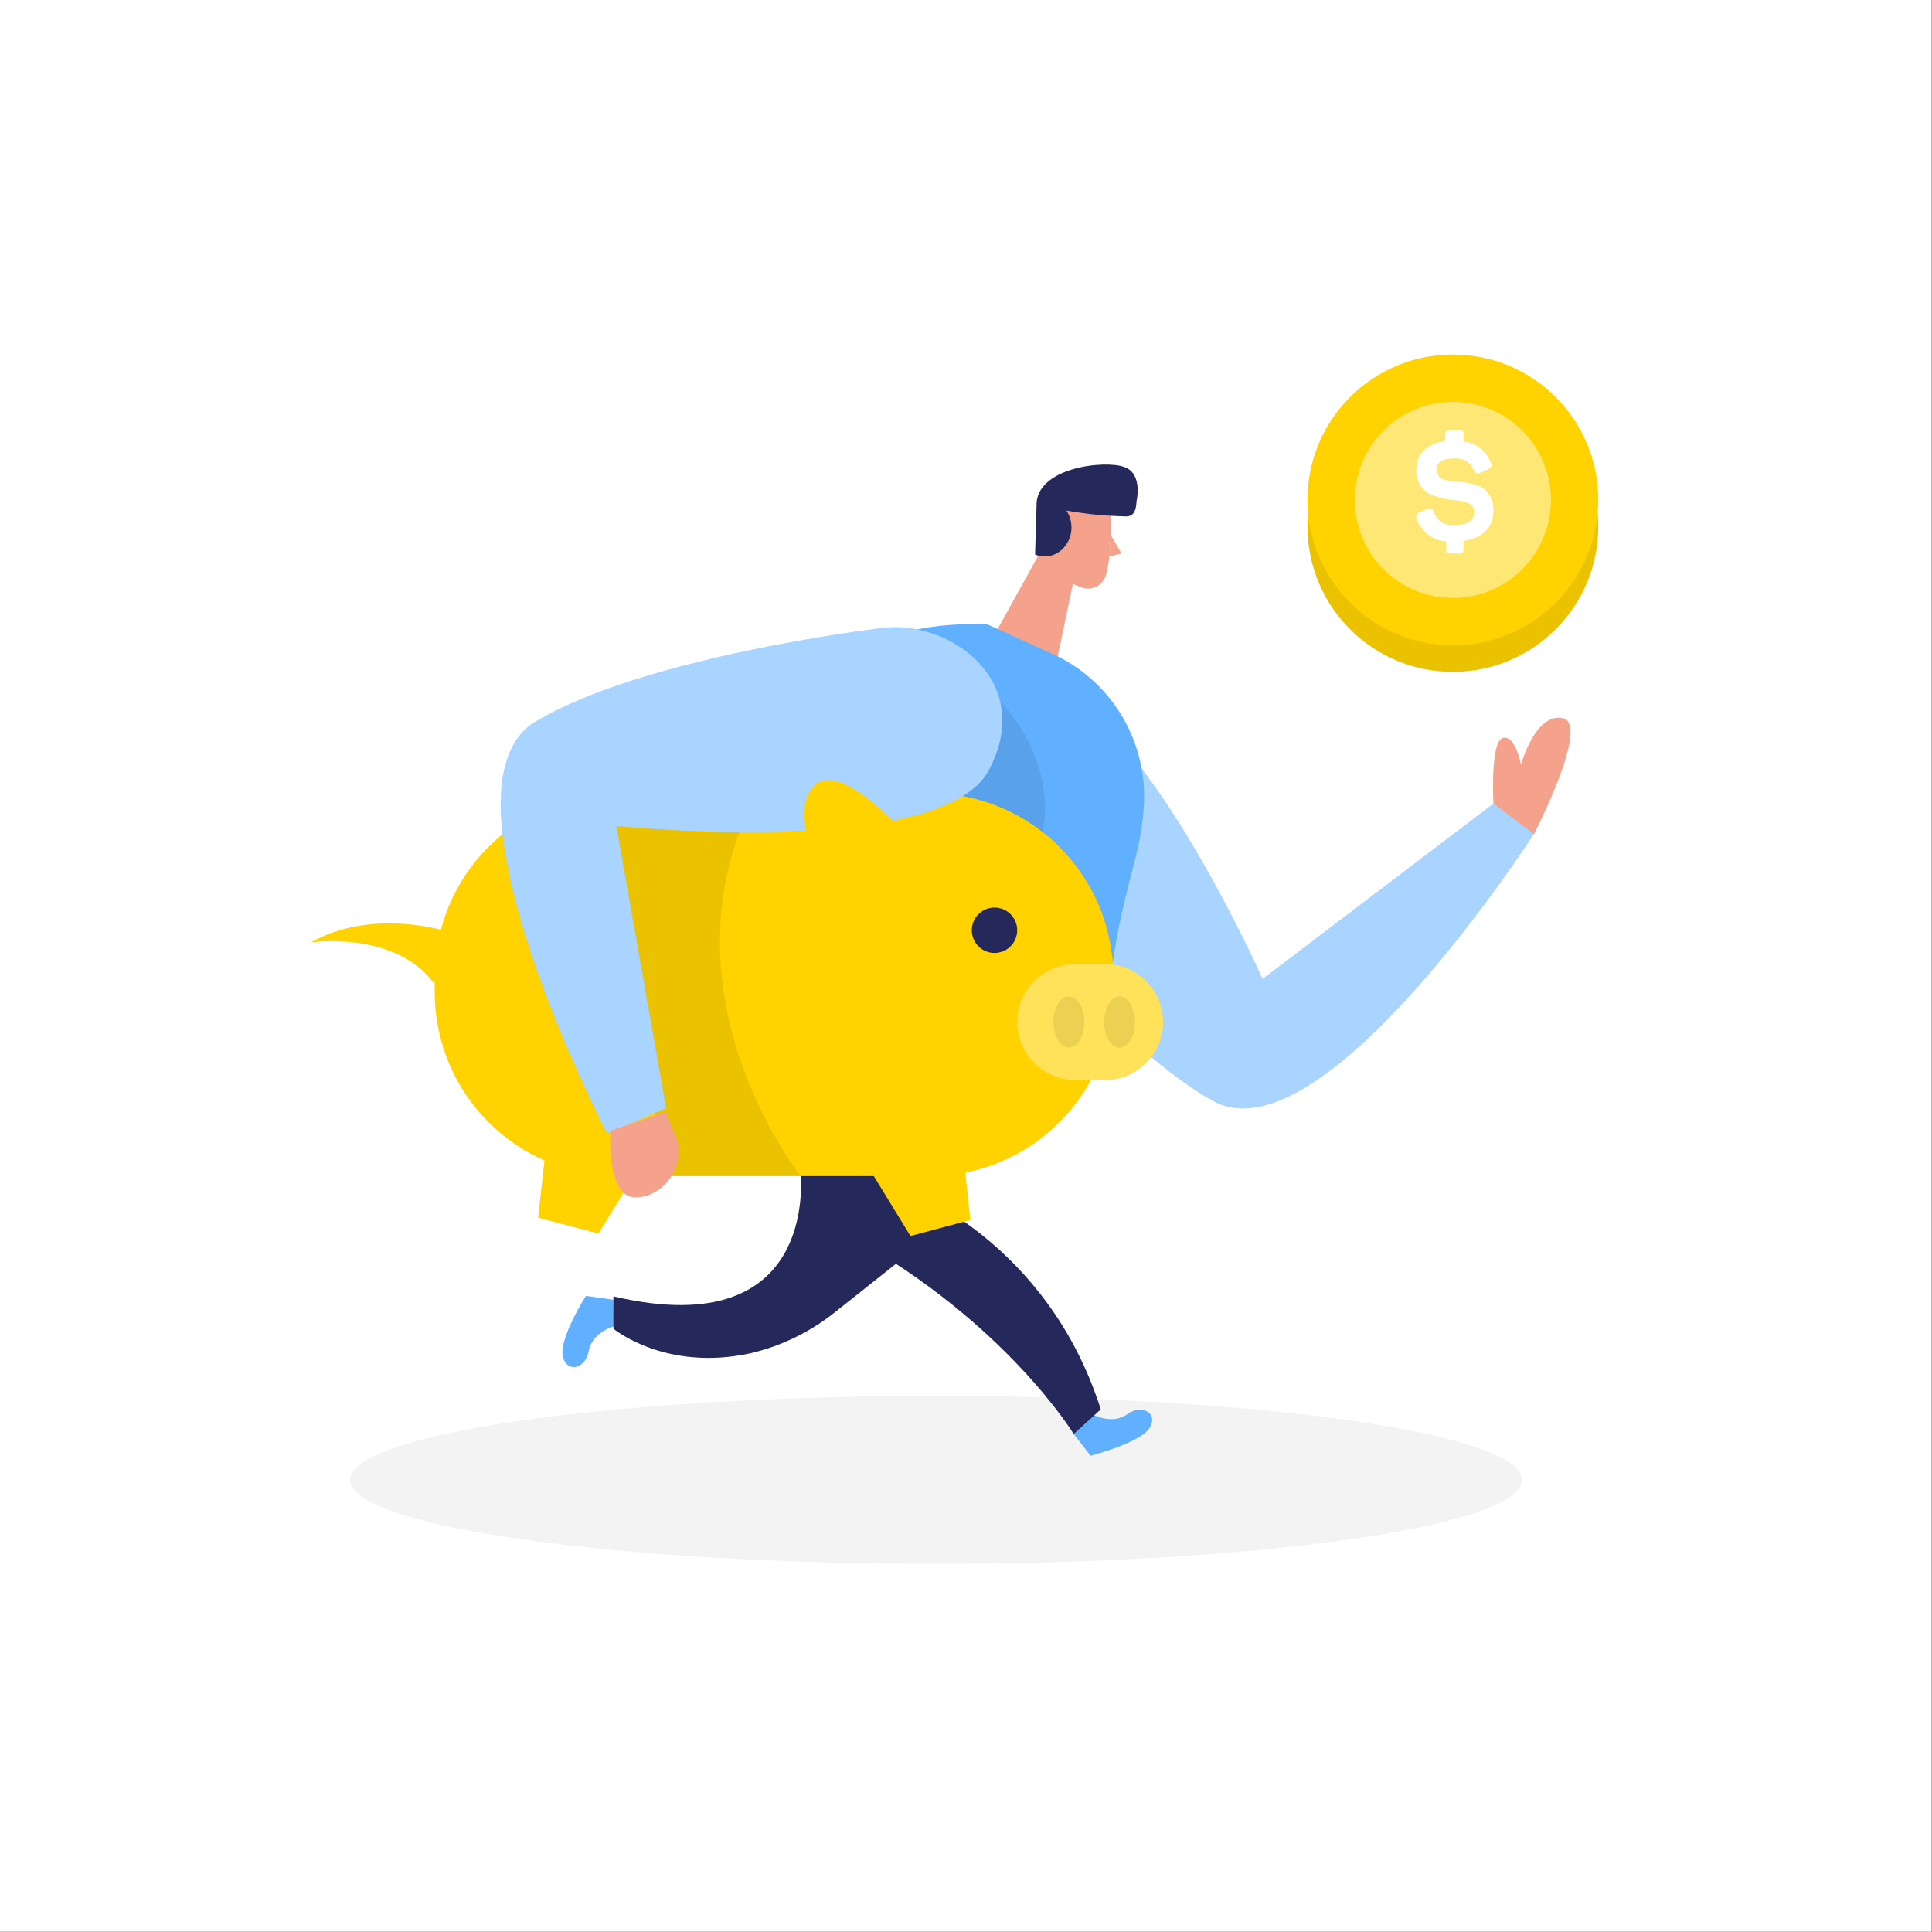 <svg clip-rule="evenodd" fill-rule="evenodd" stroke-linejoin="round" stroke-miterlimit="2" viewBox="0 0 400 400" xmlns="http://www.w3.org/2000/svg"><rect x="0" y="0" width="400" height="400" fill="#808080" stroke="none"/><path d="m0 0h406v306h-406z" fill="#fff" transform="scale(.985 1.307)"/><g fill-rule="nonzero" transform="translate(-3 47)"><path d="m135.1 195.1-8.2 13.3-12.5-3.3 1.8-16z" fill="#ffd200"/><path d="m232.9 59.1s.5 7.8-.9 12.9c-.6 2.1-2.7 3.3-4.8 2.7-2.6-.8-5.8-2.5-6.6-6.6l-2.2-6.8c-.6-2.9.7-5.9 3.2-7.4 4.5-3.1 11.3.5 11.3 5.2z" fill="#f4a28c"/><path d="m221.3 62-12.4 22.4 12.8 5.9 3.8-18.2z" fill="#f4a28c"/><path d="m217.6 57.8-.3 10c2.3 1 5 .1 6.4-2 1.5-2.1 1.5-4.9.1-7.1 3.9.7 7.8 1.1 11.8 1.2.8 0 2.6.4 2.7-3.1 0 0 1.4-5.7-2.5-7.1-3.9-1.5-18.5 0-18.2 8.1z" fill="#24285b"/><path d="m233 63.8 2.2 3.8-2.5.6z" fill="#f4a28c"/><path d="m130.1 227.6s-4.5 1.2-5.2 5.1-4.7 4.6-5.4 1c-.7-3.7 4.8-12.4 4.8-12.4l5.7.8z" fill="#61afff"/><path d="m168.7 195.1s4.8 36.5-38.7 26.3v6.7s10.7 8.9 28.3 5.1c6.5-1.5 12.6-4.5 17.8-8.7l17.5-13.9-2.4-11.9-15.3-7.2z" fill="#24285b"/></g><circle cx="300.8" cy="109" fill="#ffd200" r="30.1"/><circle cx="300.8" cy="109" fill-opacity=".08" r="30.1"/><path d="m201.9 128.8s29.4 39.4 52.2 52.1 66.5-55.3 66.5-55.3l-8.4-6.2-47.8 36.3s-27.5-61.8-48.4-61.1-23.2 22.9-14.1 34.2z" fill="#61afff" fill-rule="nonzero" transform="translate(-3 47)"/><path d="m201.9 128.8s29.4 39.4 52.2 52.1 66.5-55.3 66.5-55.3l-8.4-6.2-47.8 36.3s-27.5-61.8-48.4-61.1-23.2 22.9-14.1 34.2z" fill="#fff" fill-opacity=".46" fill-rule="nonzero" transform="translate(-3 47)"/><ellipse cx="193.8" cy="306.4" fill="#e6e6e6" fill-opacity=".45" rx="121.3" ry="17.4"/><g fill-rule="nonzero" transform="translate(-3 47)"><path d="m207.5 82.3 14.3 6.5c11.8 5.8 18.9 18.2 18 31.3-.5 7.8-2.2 11.5-4.7 22.6-2.9 13.3-2.7 27.3-14 35-8.5 5.8-19.7 15.1-22.2 25.5l-42.7-20.5c-.1.2-19-103.7 51.3-100.4z" fill="#61afff"/><path d="m210.1 98.3s23.8 22.7-5 50.2-18.9-38.1 5-50.2z" fill-opacity=".08"/><path d="m131.1 117.2h64.3c21 0 38.1 17 38.1 38.1v3.1c0 21-17 38.1-38.1 38.1h-64.3c-21 0-38.1-17-38.1-38.1v-3.1c0-21.1 17-38.1 38.1-38.1z" fill="#ffd200"/><path d="m142 196.5h26.8s-28.1-35.2-11.5-74.3c0 0-29.9-2.4-29.6-3.4.3-1.1 1.6 30.4 1.6 30.4z" fill-opacity=".08"/><path d="m185.1 83.1s-48.7 5.8-71.2 19.3 14.8 85.3 14.8 85.3l12.2-5.3-10.3-58.4s67.2 7 77.1-11.5-8.3-31.6-22.6-29.4z" fill="#61afff"/><path d="m185.1 83.1s-48.7 5.8-71.2 19.3 14.8 85.3 14.8 85.3l12.2-5.3-10.3-58.4s67.2 7 77.1-11.5-8.3-31.6-22.6-29.4z" fill="#fff" fill-opacity=".46"/><path d="m229.1 245.8s4.1 2.3 7.3 0 6.6 0 4.5 3-12.1 5.6-12.1 5.6l-3.5-4.5z" fill="#61afff"/><path d="m312.2 119.4s-.7-12.8 1.9-13.6 3.8 5.5 3.8 5.5 3-10.9 8.7-9.6-6 24-6 24z" fill="#f4a28c"/><path d="m129.4 187.1s-1 14.2 5.4 13.8c.8 0 1.5-.2 2.3-.4 5-1.8 7.6-7.3 5.8-12.3-.1-.1-.1-.3-.2-.4l-1.9-4.6z" fill="#f4a28c"/><path d="m225.6 152.6h6.2c6.6 0 12 5.4 12 12s-5.4 12-12 12h-6.2c-6.6 0-12-5.4-12-12s5.4-12 12-12z" fill="#ffd200"/><path d="m225.6 152.6h6.2c6.6 0 12 5.4 12 12s-5.4 12-12 12h-6.2c-6.6 0-12-5.4-12-12s5.4-12 12-12z" fill="#fff" fill-opacity=".35"/></g><circle cx="205.9" cy="192.6" fill="#24285b" r="4.7"/><circle cx="300.8" cy="103.5" fill="#ffd200" r="30.1"/><circle cx="300.8" cy="103.5" fill="#fff" fill-opacity=".46" r="20.3"/><path d="m190.5 199.2s29.3 10.6 40.4 45.6l-5.6 5.1s-14-23-46-40.8z" fill="#24285b" fill-rule="nonzero" transform="translate(-3 47)"/><path d="m173.8 134.4s-7.7-11.8-2.6-18.3 18.7 9.1 18.7 9.1z" fill="#ffd200" fill-rule="nonzero" transform="translate(-3 47)"/><ellipse cx="231.8" cy="211.6" fill-opacity=".08" rx="3.2" ry="5.3"/><ellipse cx="221.3" cy="211.6" fill-opacity=".08" rx="3.2" ry="5.3"/><path d="m183.3 195.5 8.2 13.4 12.4-3.3-1.7-16.1z" fill="#ffd200" fill-rule="nonzero" transform="translate(-3 47)"/><path d="m94.6 145.6s-14.8-4.5-27.2 2.5c0 0 17.6-2.5 25.5 8.6z" fill="#ffd200" fill-rule="nonzero" transform="translate(-3 47)"/><path d="m305.1 42c.7 0 .9.2.9.9v1.5c2.5.3 4.7 1.9 5.6 4.3.4.7.2 1.1-.6 1.5l-1.5.7c-.7.3-1 .2-1.4-.6-.6-1.6-2.2-2.5-3.9-2.4-2.6 0-3.8.8-3.8 2.5.1 1.1 1 1.9 2.1 2 .7.2 1.5.3 2.2.3 1.4.1 2.8.3 4.1.8.7.2 1.3.6 1.8 1 1.1 1.2 1.7 2.7 1.6 4.3 0 3.3-2.2 5.6-6.2 6.2v1.6c0 .7-.2 1-.9 1h-1.7c-.7 0-1-.2-1-1v-1.5c-2.8-.2-5.2-2.1-6.1-4.7-.2-.5 0-1.1.5-1.3.1 0 .1-.1.2-.1l1.5-.6c.8-.3 1.1-.1 1.4.7.6 1.7 2.3 2.8 4.1 2.6 2.8 0 4.2-.9 4.2-2.7 0-.9-.5-1.6-1.3-1.9-1-.3-2-.5-3-.6-1.4-.1-2.8-.4-4.1-.9-.7-.2-1.3-.6-1.8-1-1.2-1.1-1.8-2.6-1.8-4.2 0-3.3 2.1-5.5 6-6.1v-1.3c0-.7.3-.9 1-.9h1.9z" fill="#fff" fill-rule="nonzero" transform="translate(-3 47)"/></svg>
